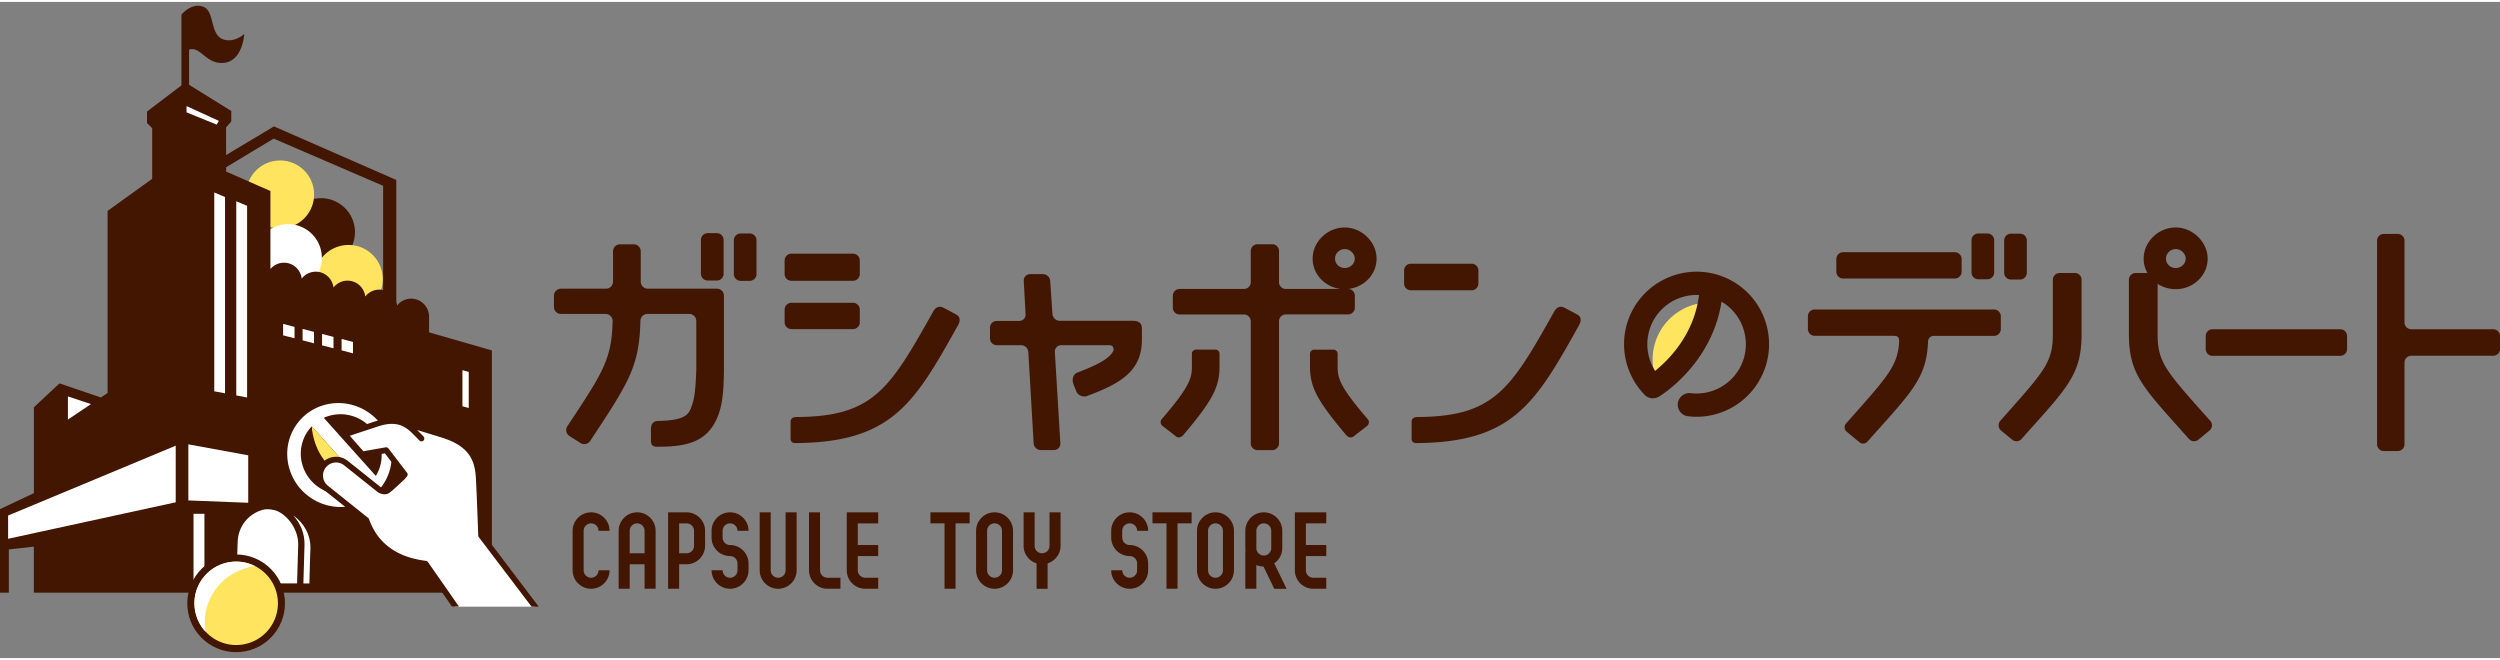<svg height="660" viewBox="0 -.56 376.17 98.73" width="2500" xmlns="http://www.w3.org/2000/svg"><rect x="0" y="-.56" width="376.17" height="98.73" fill="#808080" stroke="none"/><g fill="#421600"><path d="m107.87 42.59h-10.4c-.59 0-1.06-.48-1.06-1.06v-4.56c0-.59-.48-1.06-1.06-1.06h-2.05c-.59 0-1.06.48-1.06 1.06v4.56c0 .59-.48 1.06-1.06 1.06h-6.77c-.59 0-1.06.48-1.06 1.06v1.68c0 .59.48 1.06 1.06 1.06h6.71c.6 0 1.08.5 1.06 1.1-.15 5.74-1.42 7.65-6.81 15.79-.33.5-.19 1.16.32 1.48l1.65 1.05c.49.31 1.14.17 1.46-.31l.24-.36c5.6-8.5 7.16-10.88 7.32-17.71.01-.58.48-1.04 1.06-1.04h6.29c.59 0 1.06.48 1.06 1.06v7.36c-.11 2.91-.26 4.17-.61 5.19-.47 1.44-.79 2.39-5.09 2.49-.81.02-1.12.48-1.12 1.21v1.73c0 .68.22.94.99.94 4.19 0 7.74-.55 9.25-5.08.51-1.57.7-3.2.74-6.46v-11.18c0-.59-.48-1.06-1.06-1.06zm-1.38-1.23h1.37c.56 0 1.02-.46 1.02-1.02v-5.09c0-.56-.46-1.02-1.02-1.02h-1.37c-.56 0-1.02.46-1.02 1.02v5.09c.01.57.46 1.02 1.02 1.02zm6.32-7.08h-1.37c-.56 0-1.02.46-1.02 1.02v5.09c0 .56.46 1.02 1.02 1.02h1.37c.56 0 1.02-.46 1.02-1.02v-5.09c0-.56-.46-1.02-1.02-1.02zm6.27 7.12h9.27c.56 0 1.02-.46 1.02-1.02v-2.04c0-.56-.46-1.02-1.02-1.02h-9.27c-.56 0-1.02.46-1.02 1.02v2.04c0 .57.46 1.02 1.02 1.02zm9.27 7.27c.56 0 1.02-.46 1.02-1.02v-1.92c0-.56-.46-1.02-1.02-1.02h-9.27c-.56 0-1.02.46-1.02 1.02v1.92c0 .56.46 1.02 1.02 1.02zm72.92 5.62v-1.9c0-.35-.28-.63-.63-.63h-2.9c-.35 0-.63.28-.63.63v1.9c0 3.14 1.11 5.18 5.44 10.32.32.38.79.47 1.12.21.61-.48 1.56-1.21 1.97-1.53.47-.35.36-.84.18-1.05-4.33-5-4.55-6.28-4.55-7.95zm-18.4-2.54h-2.9c-.35 0-.63.28-.63.63v1.9c0 1.67-.22 2.95-4.55 7.95-.18.21-.29.7.18 1.05.42.31 1.36 1.05 1.97 1.53.33.26.8.17 1.12-.21 4.34-5.14 5.44-7.17 5.44-10.32v-1.9c0-.35-.28-.63-.63-.63zm29.42-8.92h9.14c.56 0 1.02-.46 1.02-1.02v-1.96c0-.56-.46-1.02-1.02-1.02h-9.14c-.56 0-1.02.46-1.02 1.02v1.96c0 .56.46 1.02 1.02 1.02zm25.04 3.65c-.59-.32-1.35-.72-1.9-1.01-1.03-.53-1.51.44-1.62.64-6.56 11.7-9.02 15.73-20.58 15.79-.45 0-.83.24-.83.69v2.56c0 .39.23.67.66.67 14.57-.08 17.97-5.97 24.53-17.73.37-.67.35-1.28-.26-1.61zm60.34-5.31h1.37c.56 0 1.02-.46 1.02-1.02v-4.85c0-.56-.46-1.02-1.02-1.02h-1.37c-.56 0-1.02.46-1.02 1.02v4.86c0 .55.46 1.01 1.02 1.01zm7.3-.98v-4.86c0-.56-.46-1.02-1.02-1.02h-1.37c-.56 0-1.02.46-1.02 1.02v4.86c0 .56.46 1.02 1.02 1.02h1.37c.56 0 1.02-.46 1.02-1.02zm-27.64.87h16.81c.56 0 1.02-.46 1.02-1.02v-1.92c0-.56-.46-1.02-1.02-1.02h-16.81c-.56 0-1.02.46-1.02 1.02v1.92c0 .56.46 1.02 1.02 1.02zm22.71 4.66h-26.99c-.56 0-1.02.46-1.02 1.02v1.92c0 .56.46 1.02 1.02 1.02h11.89c.65 0 .88.22.81 1.09-.26 3.36-1.68 5-6.86 10.84l-1.12 1.27a.85.85 0 0 0 .09 1.22l1.94 1.6c.35.29.87.25 1.18-.09.55-.62 1.38-1.55 1.77-1.98 5.25-5.87 7.18-8.04 7.36-13.13.02-.45.39-.81.85-.81h9.08c.56 0 1.02-.46 1.02-1.02v-1.92c0-.57-.46-1.03-1.02-1.03zm31.51 15.61c-5.71-6.43-6.9-7.77-6.9-11.93v-7.54c.8.52 1.75.8 2.73.8 2.64 0 4.8-2.06 4.8-4.58 0-2.5-2.24-4.7-4.8-4.7-2.62 0-4.83 2.15-4.83 4.7 0 .75.2 1.49.57 2.15h-1.77c-.56 0-1.02.46-1.02 1.02v8.15c0 5.69 1.86 7.77 7.38 13.94.36.41 1.11 1.25 1.66 1.86.36.41.99.46 1.41.11l1.68-1.38c.44-.37.5-1.03.11-1.46zm-4.17-24.7c.79 0 1.5.69 1.5 1.44 0 .76-.69 1.41-1.5 1.41-.82 0-1.47-.62-1.47-1.41s.66-1.44 1.47-1.44z"/><path d="m352.14 48.69h-19.23c-.56 0-1.02.46-1.02 1.02v1.96c0 .56.46 1.02 1.02 1.02h19.23c.56 0 1.02-.46 1.02-1.02v-1.96c-.01-.56-.47-1.02-1.02-1.02zm23.01 0h-12.33c-.56 0-1.02-.46-1.02-1.02v-12.3c0-.56-.46-1.02-1.02-1.02h-2.09c-.56 0-1.02.46-1.02 1.02v30.63c0 .56.46 1.02 1.02 1.02h2.09c.56 0 1.02-.46 1.02-1.02v-12.3c0-.56.46-1.02 1.02-1.02h12.33c.56 0 1.02-.46 1.02-1.02v-1.96c0-.55-.46-1.01-1.02-1.01zm-62.95-8.46h-2.29c-.56 0-1.02.46-1.02 1.02v8.15c0 4.16-1.19 5.49-6.9 11.93l-1.01 1.14c-.38.43-.33 1.09.11 1.46l1.68 1.38c.42.35 1.05.3 1.41-.11.55-.62 1.29-1.46 1.66-1.86 5.52-6.17 7.37-8.25 7.37-13.94v-8.15a1.01 1.01 0 0 0 -1.01-1.02zm-109.86-6.85c-2.62 0-4.83 2.15-4.83 4.7 0 2.34 1.86 4.28 4.26 4.55h-8.3c-.56 0-1.02-.46-1.02-1.02v-4.69c0-.56-.46-1.02-1.02-1.02h-2.21c-.56 0-1.02.46-1.02 1.02v4.69c0 .56-.46 1.02-1.02 1.02h-9.69c-.56 0-1.02.46-1.02 1.02v1.8c0 .56.46 1.02 1.02 1.02h9.69c.56 0 1.02.46 1.02 1.02v18.37c0 .56.46 1.02 1.02 1.02h2.21c.56 0 1.02-.46 1.02-1.02v-18.38c0-.56.46-1.02 1.02-1.02h9.37c.56 0 1.02-.46 1.02-1.02v-1.8c0-.56-.46-1.02-1.02-1.02h.07c2.38-.27 4.22-2.21 4.22-4.55.01-2.5-2.23-4.69-4.79-4.69zm.01 6.1c-.82 0-1.47-.62-1.47-1.41s.66-1.44 1.47-1.44c.79 0 1.5.69 1.5 1.44 0 .77-.69 1.41-1.5 1.41zm-58.46 7c-.59-.32-1.35-.72-1.9-1.01-1.03-.53-1.51.44-1.62.64-6.56 11.7-9.02 15.73-20.58 15.79-.45 0-.83.24-.83.69v2.56c0 .39.23.67.66.67 14.57-.08 17.97-5.97 24.53-17.73.37-.67.35-1.28-.26-1.61zm26.49.94h-10.93c-.56 0-1.05-.46-1.09-1.01l-.34-5c-.04-.56-.53-1.01-1.09-1.01h-1.93c-.56 0-.99.46-.96 1.02l.28 5c.03.56-.4 1.02-.96 1.02h-3.38c-.56 0-1.02.46-1.02 1.02v1.61c0 .56.46 1.02 1.02 1.02h3.67c.56 0 1.04.46 1.08 1.02l.8 13.74c.03.56.52 1.02 1.08 1.02h1.98c.56 0 .99-.46.96-1.02l-.83-13.74c-.03-.56.4-1.02.96-1.02h7.23c.68 0 .74.64.57.94-.57 1.01-1.99 1.91-5.49 3.23-.16.06-.82.59-.5 1.59.08.26.26.71.44 1.14.36.9 1.34.85 1.52.79 4.93-1.84 8.37-3.64 8.37-8.52v-1.46c.02-.76-.14-1.38-1.44-1.38z"/></g><path d="m257.28 44.66c-3.15 0-6.19 1.73-7.7 4.73a8.612 8.612 0 0 0 .45 8.51c.8-.65 1.84-1.59 2.91-2.82 2.69-3.12 4.29-6.62 4.75-10.42z" fill="#ffe55f"/><path d="m255.28 61.86c-.43 0-.86-.03-1.29-.08-.96-.11-1.64-.98-1.53-1.94s.98-1.64 1.94-1.53c3.09.37 6.11-1.25 7.51-4.04 1.76-3.51.47-7.77-2.88-9.73-1.43 9.37-9.07 14.09-9.41 14.29-.69.42-1.59.31-2.15-.27a10.914 10.914 0 0 1 -1.94-12.52c2.7-5.37 9.27-7.55 14.65-4.85s7.55 9.27 4.84 14.65c-1.85 3.72-5.66 6.02-9.74 6.02zm.02-18.33c-2.72 0-5.34 1.5-6.64 4.08a7.464 7.464 0 0 0 .38 7.35c.69-.56 1.59-1.37 2.51-2.43 2.32-2.69 3.69-5.71 4.1-8.99-.11 0-.23-.01-.35-.01zm-145.45 34.37c.62 0 1.12.5 1.12 1.12h1.66c0-1.53-1.25-2.78-2.78-2.78s-2.78 1.25-2.78 2.78v1.02c0 1.53 1.25 2.78 2.78 2.78.62 0 1.12.5 1.12 1.12v1.02c0 .62-.5 1.12-1.12 1.12s-1.12-.5-1.12-1.12h-1.66c0 1.53 1.25 2.78 2.78 2.78s2.78-1.25 2.78-2.78v-1.02c0-1.53-1.25-2.78-2.78-2.78-.62 0-1.12-.5-1.12-1.12v-1.02c0-.62.51-1.12 1.12-1.12zm8.36 7.06c0 .62-.5 1.12-1.12 1.12s-1.12-.5-1.12-1.12v-8.72h-1.66v8.72c0 1.53 1.25 2.78 2.78 2.78s2.78-1.25 2.78-2.78v-8.72h-1.66zm9.2 0c0 1.53 1.25 2.78 2.78 2.78h1.95v-1.66h-1.95c-.62 0-1.12-.5-1.12-1.12v-2.14h3.07v-1.66h-3.07v-3.26h3.07v-1.66h-4.73zm-4.02 0v-8.72h-1.66v8.72c0 1.53 1.25 2.78 2.78 2.78h1.95v-1.66h-1.95c-.62 0-1.12-.5-1.12-1.12zm-20.08-8.72h-2.78v11.5h1.66v-3.69h1.12c1.53 0 2.78-1.25 2.78-2.78v-2.26c0-1.52-1.25-2.77-2.78-2.77zm1.12 5.04c0 .62-.5 1.12-1.12 1.12h-1.12v-4.5h1.12c.62 0 1.12.5 1.12 1.12zm-15.49-3.38c.62 0 1.12.5 1.12 1.12h1.66c0-1.53-1.25-2.78-2.78-2.78s-2.78 1.25-2.78 2.78v5.94c0 1.53 1.25 2.78 2.78 2.78s2.78-1.25 2.78-2.78h-1.66c0 .62-.5 1.12-1.12 1.12s-1.12-.5-1.12-1.12v-5.94c0-.62.51-1.12 1.12-1.12zm6.93-1.66c-1.53 0-2.78 1.25-2.78 2.78v8.72h1.66v-3.69h2.24v3.69h1.66v-8.72c0-1.53-1.25-2.78-2.78-2.78zm-1.12 6.16v-3.38c0-.62.5-1.12 1.12-1.12s1.12.5 1.12 1.12v3.38zm54.9-6.16c-1.53 0-2.78 1.25-2.78 2.78v5.94c0 1.53 1.25 2.78 2.78 2.78s2.78-1.25 2.78-2.78v-5.94c0-1.53-1.25-2.78-2.78-2.78zm1.12 8.72c0 .62-.5 1.12-1.12 1.12s-1.12-.5-1.12-1.12v-5.94c0-.62.5-1.12 1.12-1.12s1.12.5 1.12 1.12zm7.15-3.68c0 .62-.5 1.12-1.12 1.12s-1.12-.5-1.12-1.12v-5.04h-1.66v5.04c0 1.24.82 2.28 1.95 2.64v3.83h1.66v-3.83c1.13-.36 1.95-1.4 1.95-2.64v-5.04h-1.66zm-17.92-3.38h2.12v9.84h1.66v-9.84h2.12v-1.66h-5.9zm29.98 0c.62 0 1.12.5 1.12 1.12h1.66c0-1.53-1.25-2.78-2.78-2.78s-2.78 1.25-2.78 2.78v1.02c0 1.53 1.25 2.78 2.78 2.78.62 0 1.12.5 1.12 1.12v1.02c0 .62-.5 1.12-1.12 1.12s-1.12-.5-1.12-1.12h-1.66c0 1.53 1.25 2.78 2.78 2.78s2.78-1.25 2.78-2.78v-1.02c0-1.53-1.25-2.78-2.78-2.78-.62 0-1.12-.5-1.12-1.12v-1.02c0-.62.5-1.12 1.12-1.12zm12.91-1.66c-1.53 0-2.78 1.25-2.78 2.78v5.94c0 1.53 1.25 2.78 2.78 2.78s2.78-1.25 2.78-2.78v-5.94c0-1.53-1.25-2.78-2.78-2.78zm1.12 8.72c0 .62-.5 1.12-1.12 1.12s-1.12-.5-1.12-1.12v-5.94c0-.62.5-1.12 1.12-1.12s1.12.5 1.12 1.12zm15.55-7.06v-1.66h-4.73v8.72c0 1.53 1.25 2.78 2.78 2.78h1.95v-1.66h-1.95c-.62 0-1.12-.5-1.12-1.12v-2.14h3.07v-1.66h-3.07v-3.26zm-26.15 0h2.11v9.84h1.66v-9.84h2.12v-1.66h-5.89zm19.53 3.72v-2.6c0-1.53-1.25-2.78-2.78-2.78s-2.78 1.25-2.78 2.78v2.6c0 .13.02.25.04.37h-.04v5.75h1.66v-3.58c.33.15.7.23 1.08.24l1.62 3.35h1.85l-1.86-3.84c.73-.5 1.21-1.34 1.21-2.29zm-3.9 0v-2.6c0-.62.5-1.12 1.12-1.12s1.12.5 1.12 1.12v2.6c0 .62-.5 1.12-1.12 1.12s-1.12-.5-1.12-1.12zm-145.85-47.54c0 2.82 2.29 5.11 5.11 5.11s5.11-2.29 5.11-5.11-2.29-5.11-5.11-5.11-5.11 2.29-5.11 5.11z" fill="#421600"/><path d="m37.04 28.41c0 2.82 2.29 5.11 5.11 5.11s5.11-2.29 5.11-5.11-2.29-5.11-5.11-5.11c-2.83 0-5.11 2.29-5.11 5.11zm10.26 12.74c0 2.84 2.3 5.15 5.15 5.15 2.84 0 5.14-2.3 5.14-5.15 0-2.84-2.3-5.14-5.14-5.14a5.14 5.14 0 0 0 -5.15 5.14z" fill="#ffe55f"/><path d="m38.29 37.95a5.07 5.07 0 1 0 10.14 0 5.07 5.07 0 0 0 -10.14 0z" fill="#fff"/><path d="m64.56 49.16v-2.37c0-1.49-1.21-2.7-2.7-2.7-.86 0-1.62.41-2.11 1.04-.02-.19-.06-.38-.12-.56v-18.34l-18.41-8.06-7.2 4.31v-4.16l.78-.89v-1.58l-6.35-3.94v-5.31c.11-.02.22-.04.34-.05 1.54-.14 2.4 2.36 4.97 2.05 2.79-.34 2.99-4.34 2.99-4.34s-1.34 1.31-3.02.86c-2.21-.6-1.35-4.2-3.09-4.93-1.78-.75-3.34 1.16-3.34 1.16v10.65l-5.18 3.93v1.73l.78.78v7.62l-6.71 4.82v27.4l-1.01.68-6.23-2.12-3.85 3.59v12.92l-5.1 2.41v12.57h1.33v-6.51l3.76-.42v6.93h68.92v-36.45zm-6.93-6.37a2.667 2.667 0 0 0 -2.67.98c-.16-1.34-1.29-2.39-2.67-2.39-.86 0-1.62.41-2.11 1.04-.16-1.34-1.29-2.39-2.67-2.39-.86 0-1.62.41-2.11 1.04-.16-1.34-1.29-2.39-2.67-2.39-.82 0-1.54.37-2.04.95v-11.74l-6.66-2.92v-.66l7.15-4.3 16.47 7.1v15.68z" fill="#421600"/><path d="m37.35 74.8v-7.14l-9.01-1.65v8.44zm-4.42-57.46-4.86-2.23v.95l4.53 1.84zm37.6 37.77-.95-.26v5.43l.95.26zm-25.66 26.01c.05-2.14-1.41-4.25-3.06-5.03-.6-.28-1.6-.42-2.28-.23-2.13.6-3.71 2.47-3.77 4.85-.01.47-.06 1.38-.18 6.22h9.12z" fill="#fff"/><path d="m44.12 76.71c1.09 1.18 1.74 2.75 1.7 4.42l-.17 5.81h.9c.11-4.39.15-4.86.16-5.26.05-2.03-.99-3.88-2.59-4.97zm-6.94-17.75v-28.84l-1.63-.69v29.22zm-3.32-.63v-29.53l-1.62-.69v29.92zm-32.64 18.39 25.22-10.51v8.52l-25.22 5.49zm27.9-.26h1.64v10.42h-1.64z" fill="#fff"/><path d="m40.24 84.29c3.12 2.6 3.53 7.23.93 10.35s-7.23 3.53-10.35.93-3.53-7.23-.93-10.35c2.6-3.11 7.24-3.53 10.35-.93z" fill="#421600"/><path d="m39.56 85.11c2.66 2.22 3.02 6.18.8 8.84s-6.18 3.02-8.84.8-3.02-6.18-.8-8.84a6.27 6.27 0 0 1 8.84-.8z" fill="#ffe55f"/><path d="m33.01 87.14c1.43-1.57 3.34-2.51 5.35-2.81a6.276 6.276 0 0 0 -7.65 1.58c-2.05 2.45-1.9 6 .21 8.28-.39-2.47.28-5.06 2.09-7.05zm11.31-37.09-1.72-.44v-1.72l1.72.44zm2.93.76-1.72-.45v-1.72l1.72.45zm2.93.75-1.72-.44v-1.72l1.72.44zm2.93.76-1.71-.45v-1.72l1.71.45zm5.61 13.62c1.02 4.22-1.57 8.38-5.79 9.31s-8.47-1.74-9.49-5.96 1.57-8.38 5.79-9.31c4.23-.92 8.47 1.74 9.49 5.96z" fill="#fff"/><path d="m46.91 63.3a5.933 5.933 0 0 0 -1.48 5.52c.79 3.26 4.07 5.32 7.34 4.61a5.86 5.86 0 0 0 2.29-1.05zm3.01-1.68c-.42.09-.83.23-1.2.4l7.83 8.74c.8-1.3 1.1-2.91.71-4.53-.79-3.26-4.08-5.33-7.34-4.61z" fill="#421600"/><path d="m46.91 63.3s.08 3.42 2.62 5.95c3.15 3.15 5.53 3.14 5.53 3.14z" fill="#ffe55f"/><path d="m80.52 90.42-8.13-10.71s-.23-6.51-.36-8.74c-.17-2.85-1.24-5.09-5.43-6.39-2.24-.7-4.3-1.32-5.73-1.75-1.22-.37-2.3-.52-4.12.07-1.81.59-4.88 1.62-4.88 1.62l2.62 3 3.58-.63 2.81 3.67-.3.37s-1.67 1.6-2.28 2.04c-.4.29-1.01.07-1.27-.13-2.22-1.78-4.74-3.79-5-3.99-1.03-.83-2.54-.66-3.37.37s-.66 2.54.38 3.37c.3.24 3.66 2.92 6.05 4.84.67 1.89 2.52 5.76 8.91 6.55l4.5 6.45h12.02z" fill="#fff"/><path d="m72.82 79.55c-.03-.95-.24-6.59-.36-8.61-.15-2.52-.95-5.29-5.73-6.78-2.24-.7-4.3-1.32-5.73-1.75-1.37-.41-2.52-.53-4.37.08-1.82.6-4.88 1.62-4.88 1.62-.14.05-.24.16-.28.3s0 .29.09.4l2.62 3c.1.11.25.16.4.14l3.33-.59 2.45 3.19-.05.06c-.02.02-1.65 1.59-2.23 2-.19.14-.6 0-.75-.12l-5-3.99c-.59-.47-1.33-.69-2.08-.6-.75.08-1.42.45-1.89 1.04-.97 1.22-.77 3 .44 3.97.3.24 3.57 2.85 5.96 4.77 1.41 3.82 4.45 6.08 9.03 6.69l4.22 6.05h1.05l-4.67-6.7a.416.416 0 0 0 -.3-.18c-4.39-.54-7.27-2.65-8.56-6.27a.38.38 0 0 0 -.14-.19l-6.05-4.84c-.85-.68-.98-1.92-.31-2.76a1.96 1.96 0 0 1 2.76-.31l5 3.99c.39.31 1.21.56 1.79.15.63-.45 2.26-2.02 2.36-2.12l.3-.36c.13-.15.13-.38.01-.54l-2.81-3.67a.426.426 0 0 0 -.42-.16l-3.35.59-2.04-2.33c.99-.33 2.95-.98 4.26-1.41 1.22-.4 2.07-.45 2.92-.3.02.01.03.01.05.02.68.13 1.4.6 1.89 1.04.21.19.99.98 1.36 1.36.08.09.2.13.31.13s.22-.04.3-.12c.17-.17.17-.44.01-.61-.03-.03-.55-.57-.97-.98 1.11.34 2.38.73 3.71 1.14 4.03 1.26 4.97 3.31 5.13 6.01.13 2.2.36 8.66.36 8.73 0 .09.03.17.09.25l7.93 10.45h1.08z" fill="#421600"/><path d="m10.22 62.28v-3.48l3.47 1.15z" fill="#fff"/></svg>